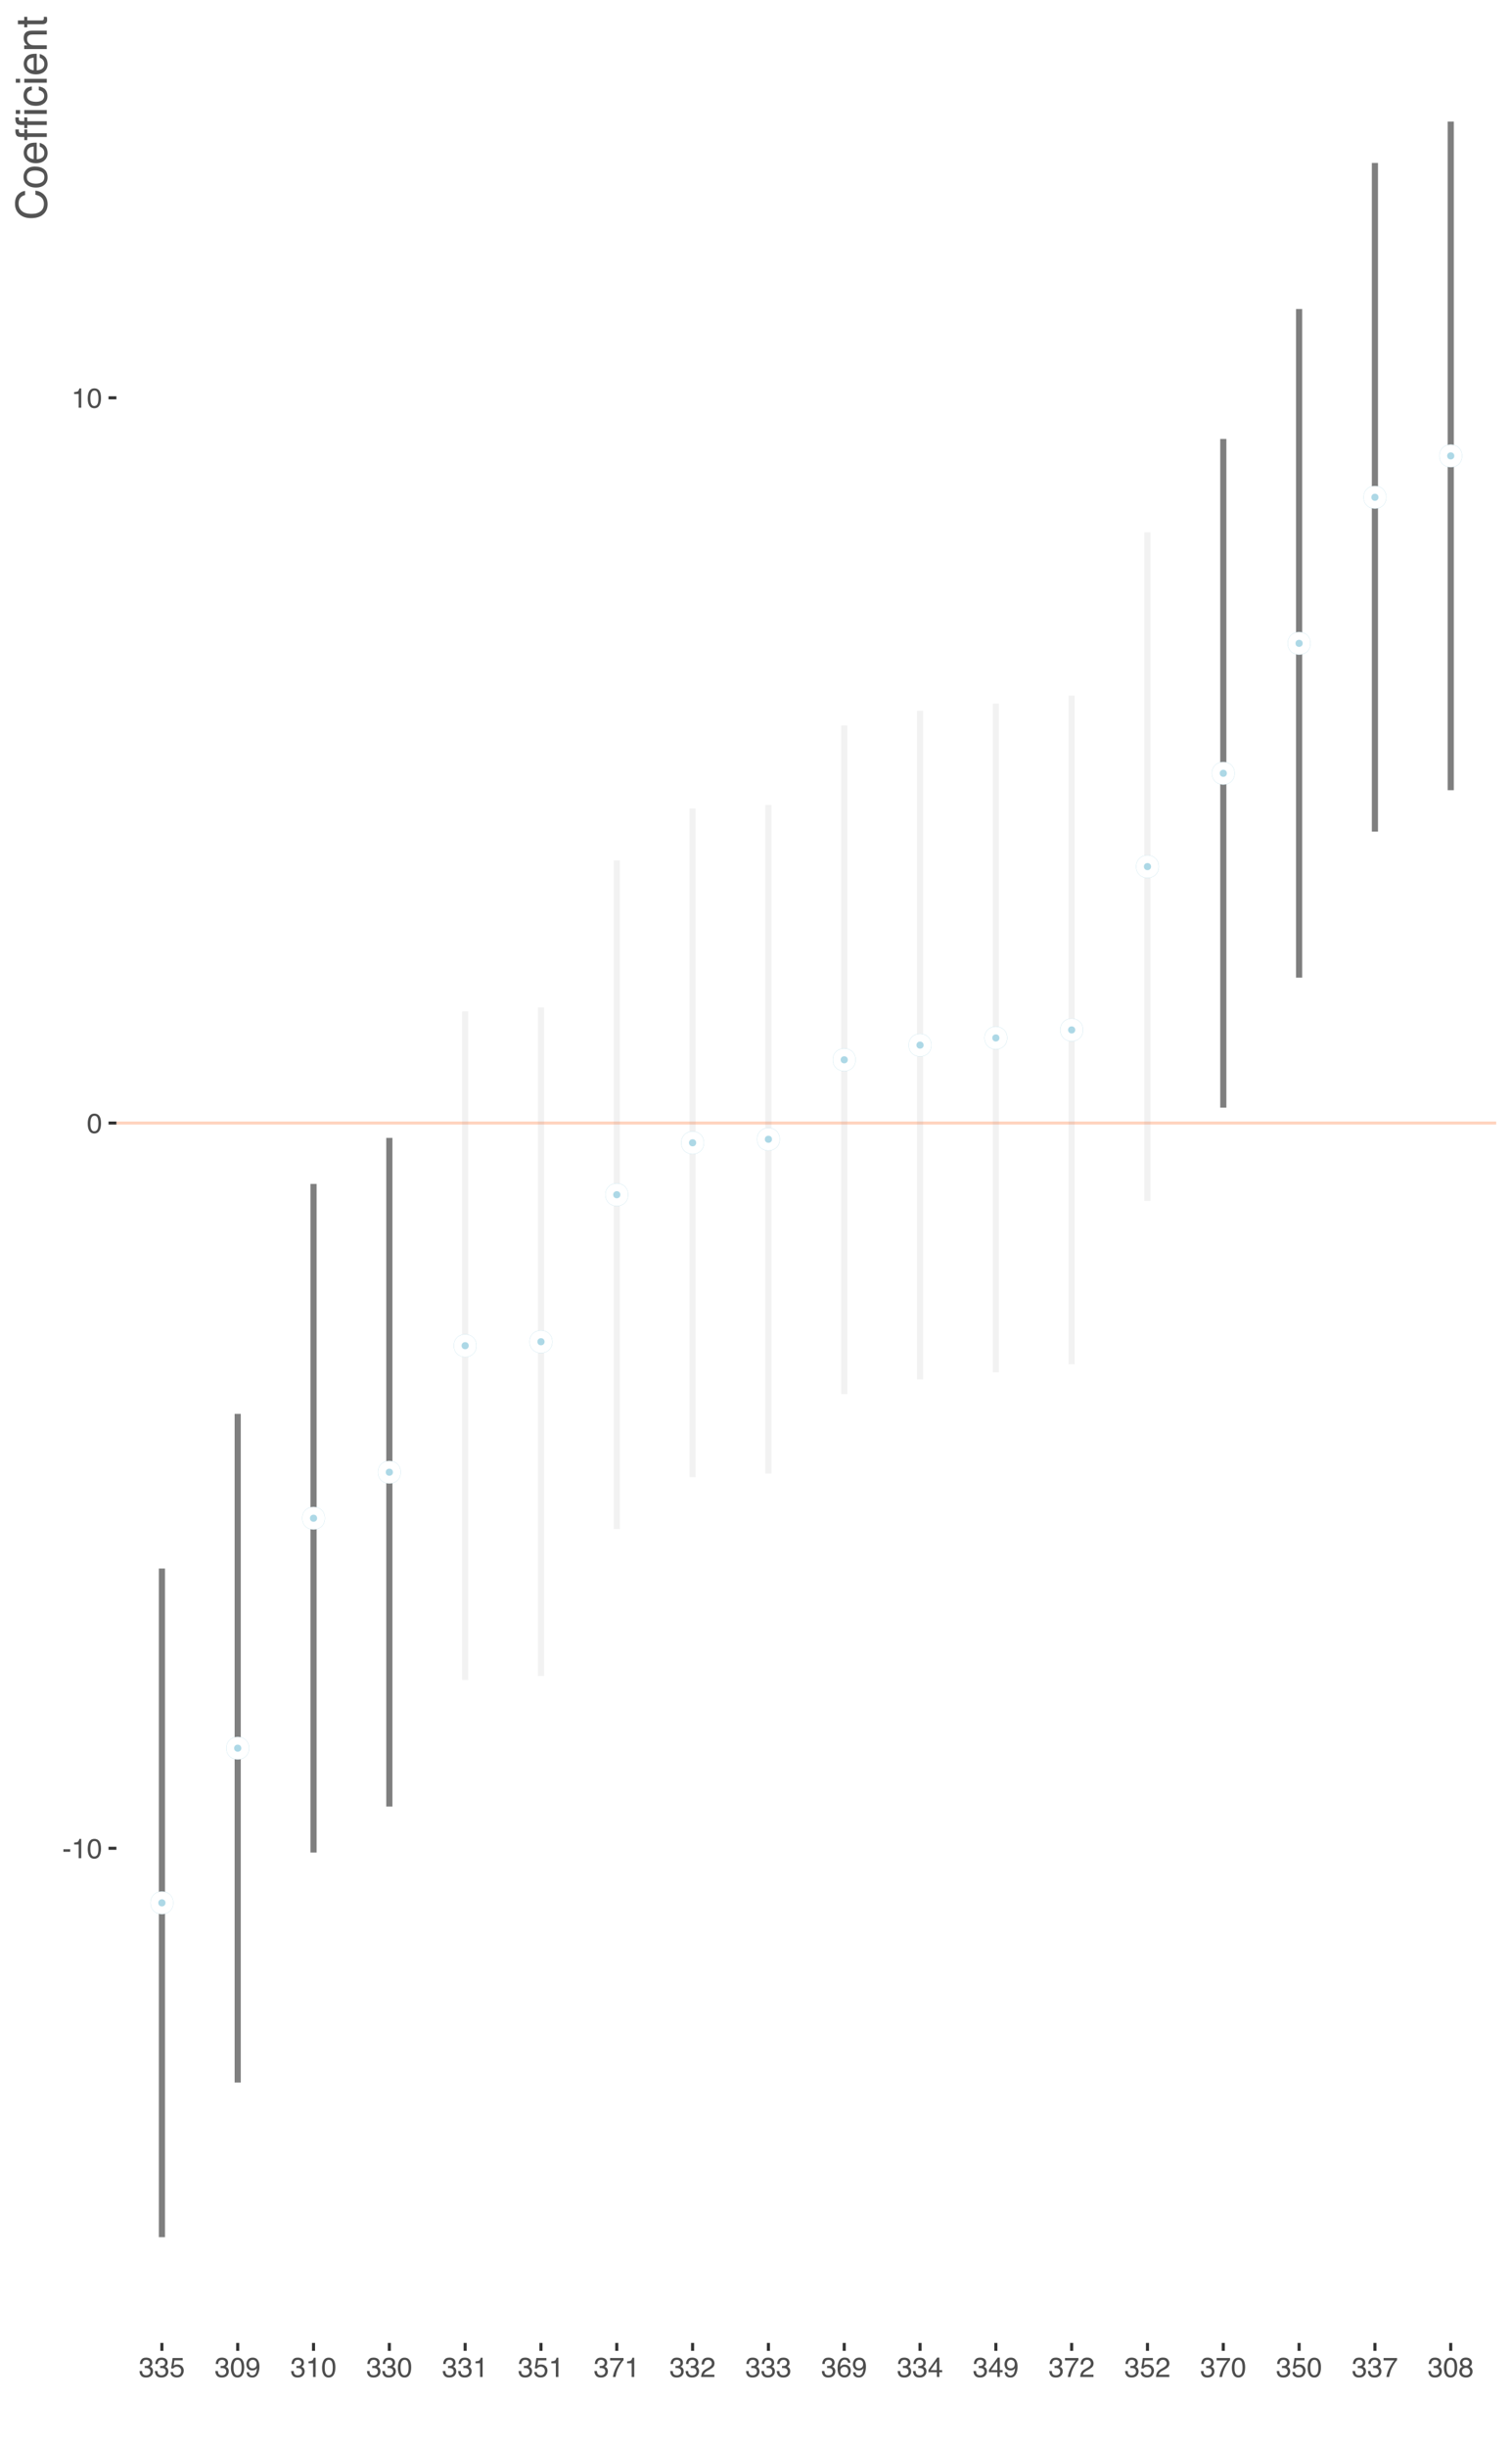 <?xml version="1.0" encoding="UTF-8"?>
<svg xmlns="http://www.w3.org/2000/svg" xmlns:xlink="http://www.w3.org/1999/xlink" width="525pt" height="849pt" viewBox="0 0 525 849" version="1.1">
<defs>
<g>
<symbol overflow="visible" id="glyph0-0">
<path style="stroke:none;" d="M 0.312 0 L 0.312 -6.875 L 5.766 -6.875 L 5.766 0 Z M 4.906 -0.859 L 4.906 -6.016 L 1.172 -6.016 L 1.172 -0.859 Z M 4.906 -0.859 "/>
</symbol>
<symbol overflow="visible" id="glyph0-1">
<path style="stroke:none;" d="M 0.391 -3.109 L 2.75 -3.109 L 2.75 -2.234 L 0.391 -2.234 Z M 0.391 -3.109 "/>
</symbol>
<symbol overflow="visible" id="glyph0-2">
<path style="stroke:none;" d="M 0.922 -4.75 L 0.922 -5.391 C 1.523 -5.453 1.945 -5.551 2.188 -5.688 C 2.426 -5.832 2.609 -6.164 2.734 -6.688 L 3.391 -6.688 L 3.391 0 L 2.5 0 L 2.5 -4.75 Z M 0.922 -4.75 "/>
</symbol>
<symbol overflow="visible" id="glyph0-3">
<path style="stroke:none;" d="M 2.594 -6.703 C 3.457 -6.703 4.086 -6.348 4.484 -5.641 C 4.773 -5.086 4.922 -4.328 4.922 -3.359 C 4.922 -2.453 4.785 -1.695 4.516 -1.094 C 4.129 -0.238 3.488 0.188 2.594 0.188 C 1.781 0.188 1.18 -0.16 0.797 -0.859 C 0.461 -1.453 0.297 -2.238 0.297 -3.219 C 0.297 -3.977 0.395 -4.633 0.594 -5.188 C 0.957 -6.195 1.625 -6.703 2.594 -6.703 Z M 2.578 -0.578 C 3.016 -0.578 3.363 -0.77 3.625 -1.156 C 3.883 -1.551 4.016 -2.273 4.016 -3.328 C 4.016 -4.086 3.922 -4.711 3.734 -5.203 C 3.547 -5.703 3.18 -5.953 2.641 -5.953 C 2.148 -5.953 1.789 -5.719 1.562 -5.25 C 1.332 -4.781 1.219 -4.094 1.219 -3.188 C 1.219 -2.5 1.289 -1.945 1.438 -1.531 C 1.656 -0.895 2.035 -0.578 2.578 -0.578 Z M 2.578 -0.578 "/>
</symbol>
<symbol overflow="visible" id="glyph0-4">
<path style="stroke:none;" d="M 2.484 0.188 C 1.691 0.188 1.117 -0.031 0.766 -0.469 C 0.41 -0.906 0.234 -1.438 0.234 -2.062 L 1.109 -2.062 C 1.148 -1.625 1.234 -1.305 1.359 -1.109 C 1.578 -0.754 1.969 -0.578 2.531 -0.578 C 2.977 -0.578 3.336 -0.695 3.609 -0.938 C 3.879 -1.176 4.016 -1.484 4.016 -1.859 C 4.016 -2.316 3.867 -2.641 3.578 -2.828 C 3.297 -3.016 2.906 -3.109 2.406 -3.109 C 2.352 -3.109 2.297 -3.102 2.234 -3.094 C 2.18 -3.094 2.125 -3.094 2.062 -3.094 L 2.062 -3.844 C 2.145 -3.832 2.219 -3.82 2.281 -3.812 C 2.344 -3.812 2.406 -3.812 2.469 -3.812 C 2.789 -3.812 3.051 -3.863 3.25 -3.969 C 3.602 -4.145 3.781 -4.457 3.781 -4.906 C 3.781 -5.238 3.66 -5.492 3.422 -5.672 C 3.191 -5.859 2.914 -5.953 2.594 -5.953 C 2.031 -5.953 1.645 -5.766 1.438 -5.391 C 1.312 -5.18 1.242 -4.883 1.234 -4.5 L 0.391 -4.5 C 0.391 -5 0.492 -5.426 0.703 -5.781 C 1.047 -6.406 1.648 -6.719 2.516 -6.719 C 3.191 -6.719 3.719 -6.562 4.094 -6.25 C 4.469 -5.945 4.656 -5.508 4.656 -4.938 C 4.656 -4.52 4.547 -4.188 4.328 -3.938 C 4.191 -3.781 4.016 -3.656 3.797 -3.562 C 4.148 -3.469 4.426 -3.281 4.625 -3 C 4.82 -2.719 4.922 -2.379 4.922 -1.984 C 4.922 -1.348 4.707 -0.828 4.281 -0.422 C 3.863 -0.016 3.266 0.188 2.484 0.188 Z M 2.484 0.188 "/>
</symbol>
<symbol overflow="visible" id="glyph0-5">
<path style="stroke:none;" d="M 1.188 -1.703 C 1.238 -1.223 1.461 -0.895 1.859 -0.719 C 2.055 -0.625 2.285 -0.578 2.547 -0.578 C 3.047 -0.578 3.414 -0.734 3.656 -1.047 C 3.895 -1.367 4.016 -1.723 4.016 -2.109 C 4.016 -2.578 3.867 -2.938 3.578 -3.188 C 3.297 -3.445 2.957 -3.578 2.562 -3.578 C 2.27 -3.578 2.02 -3.52 1.812 -3.406 C 1.602 -3.289 1.426 -3.133 1.281 -2.938 L 0.547 -2.984 L 1.062 -6.594 L 4.547 -6.594 L 4.547 -5.781 L 1.703 -5.781 L 1.406 -3.922 C 1.562 -4.035 1.711 -4.125 1.859 -4.188 C 2.109 -4.289 2.395 -4.344 2.719 -4.344 C 3.332 -4.344 3.852 -4.141 4.281 -3.734 C 4.707 -3.336 4.922 -2.836 4.922 -2.234 C 4.922 -1.598 4.723 -1.035 4.328 -0.547 C 3.941 -0.066 3.32 0.172 2.469 0.172 C 1.914 0.172 1.43 0.02 1.016 -0.281 C 0.598 -0.594 0.363 -1.066 0.312 -1.703 Z M 1.188 -1.703 "/>
</symbol>
<symbol overflow="visible" id="glyph0-6">
<path style="stroke:none;" d="M 1.281 -1.625 C 1.301 -1.156 1.477 -0.832 1.812 -0.656 C 1.988 -0.562 2.18 -0.516 2.391 -0.516 C 2.797 -0.516 3.141 -0.68 3.422 -1.016 C 3.703 -1.348 3.906 -2.031 4.031 -3.062 C 3.844 -2.77 3.609 -2.562 3.328 -2.438 C 3.055 -2.32 2.758 -2.266 2.438 -2.266 C 1.789 -2.266 1.281 -2.461 0.906 -2.859 C 0.531 -3.266 0.344 -3.785 0.344 -4.422 C 0.344 -5.023 0.523 -5.555 0.891 -6.016 C 1.266 -6.484 1.816 -6.719 2.547 -6.719 C 3.523 -6.719 4.195 -6.273 4.562 -5.391 C 4.77 -4.91 4.875 -4.305 4.875 -3.578 C 4.875 -2.754 4.75 -2.023 4.5 -1.391 C 4.094 -0.336 3.398 0.188 2.422 0.188 C 1.766 0.188 1.266 0.016 0.922 -0.328 C 0.586 -0.672 0.422 -1.102 0.422 -1.625 Z M 2.547 -3 C 2.879 -3 3.188 -3.109 3.469 -3.328 C 3.75 -3.547 3.891 -3.93 3.891 -4.484 C 3.891 -4.973 3.766 -5.336 3.516 -5.578 C 3.266 -5.828 2.945 -5.953 2.562 -5.953 C 2.145 -5.953 1.816 -5.812 1.578 -5.531 C 1.336 -5.258 1.219 -4.891 1.219 -4.422 C 1.219 -3.984 1.32 -3.633 1.531 -3.375 C 1.75 -3.125 2.086 -3 2.547 -3 Z M 2.547 -3 "/>
</symbol>
<symbol overflow="visible" id="glyph0-7">
<path style="stroke:none;" d="M 5.016 -6.594 L 5.016 -5.859 C 4.797 -5.648 4.508 -5.285 4.156 -4.766 C 3.801 -4.242 3.484 -3.688 3.203 -3.094 C 2.93 -2.508 2.727 -1.977 2.594 -1.5 C 2.5 -1.188 2.379 -0.688 2.234 0 L 1.312 0 C 1.52 -1.281 1.988 -2.555 2.719 -3.828 C 3.145 -4.566 3.594 -5.207 4.062 -5.75 L 0.344 -5.75 L 0.344 -6.594 Z M 5.016 -6.594 "/>
</symbol>
<symbol overflow="visible" id="glyph0-8">
<path style="stroke:none;" d="M 0.297 0 C 0.328 -0.57 0.445 -1.07 0.656 -1.5 C 0.863 -1.938 1.27 -2.328 1.875 -2.672 L 2.766 -3.188 C 3.172 -3.426 3.457 -3.629 3.625 -3.797 C 3.875 -4.055 4 -4.352 4 -4.688 C 4 -5.07 3.879 -5.379 3.641 -5.609 C 3.41 -5.836 3.102 -5.953 2.719 -5.953 C 2.133 -5.953 1.734 -5.734 1.516 -5.297 C 1.398 -5.066 1.336 -4.742 1.328 -4.328 L 0.469 -4.328 C 0.477 -4.91 0.582 -5.383 0.781 -5.75 C 1.145 -6.406 1.789 -6.734 2.719 -6.734 C 3.488 -6.734 4.051 -6.523 4.406 -6.109 C 4.758 -5.691 4.938 -5.227 4.938 -4.719 C 4.938 -4.188 4.75 -3.727 4.375 -3.344 C 4.156 -3.125 3.758 -2.852 3.188 -2.531 L 2.547 -2.188 C 2.242 -2.02 2.004 -1.859 1.828 -1.703 C 1.516 -1.43 1.316 -1.129 1.234 -0.797 L 4.906 -0.797 L 4.906 0 Z M 0.297 0 "/>
</symbol>
<symbol overflow="visible" id="glyph0-9">
<path style="stroke:none;" d="M 2.812 -6.734 C 3.562 -6.734 4.082 -6.535 4.375 -6.141 C 4.664 -5.754 4.812 -5.359 4.812 -4.953 L 3.984 -4.953 C 3.93 -5.211 3.852 -5.422 3.75 -5.578 C 3.539 -5.859 3.227 -6 2.812 -6 C 2.344 -6 1.969 -5.781 1.688 -5.344 C 1.414 -4.906 1.266 -4.281 1.234 -3.469 C 1.422 -3.75 1.664 -3.961 1.969 -4.109 C 2.227 -4.234 2.523 -4.297 2.859 -4.297 C 3.422 -4.297 3.91 -4.113 4.328 -3.75 C 4.742 -3.395 4.953 -2.863 4.953 -2.156 C 4.953 -1.539 4.754 -1 4.359 -0.531 C 3.961 -0.062 3.398 0.172 2.672 0.172 C 2.047 0.172 1.504 -0.062 1.047 -0.531 C 0.586 -1.008 0.359 -1.816 0.359 -2.953 C 0.359 -3.785 0.461 -4.488 0.672 -5.062 C 1.055 -6.176 1.77 -6.734 2.812 -6.734 Z M 2.75 -0.578 C 3.188 -0.578 3.516 -0.723 3.734 -1.016 C 3.961 -1.316 4.078 -1.672 4.078 -2.078 C 4.078 -2.422 3.977 -2.75 3.781 -3.062 C 3.582 -3.375 3.223 -3.531 2.703 -3.531 C 2.336 -3.531 2.02 -3.41 1.75 -3.172 C 1.477 -2.93 1.344 -2.566 1.344 -2.078 C 1.344 -1.648 1.461 -1.289 1.703 -1 C 1.953 -0.719 2.301 -0.578 2.75 -0.578 Z M 2.75 -0.578 "/>
</symbol>
<symbol overflow="visible" id="glyph0-10">
<path style="stroke:none;" d="M 3.172 -2.375 L 3.172 -5.422 L 1.016 -2.375 Z M 3.188 0 L 3.188 -1.641 L 0.25 -1.641 L 0.25 -2.469 L 3.312 -6.734 L 4.031 -6.734 L 4.031 -2.375 L 5.016 -2.375 L 5.016 -1.641 L 4.031 -1.641 L 4.031 0 Z M 3.188 0 "/>
</symbol>
<symbol overflow="visible" id="glyph0-11">
<path style="stroke:none;" d="M 2.609 -3.891 C 2.984 -3.891 3.273 -3.992 3.484 -4.203 C 3.691 -4.41 3.797 -4.66 3.797 -4.953 C 3.797 -5.203 3.691 -5.43 3.484 -5.641 C 3.285 -5.848 2.984 -5.953 2.578 -5.953 C 2.172 -5.953 1.875 -5.848 1.688 -5.641 C 1.508 -5.43 1.422 -5.188 1.422 -4.906 C 1.422 -4.594 1.535 -4.344 1.766 -4.156 C 2.004 -3.977 2.285 -3.891 2.609 -3.891 Z M 2.656 -0.578 C 3.051 -0.578 3.375 -0.68 3.625 -0.891 C 3.883 -1.098 4.016 -1.414 4.016 -1.844 C 4.016 -2.27 3.879 -2.594 3.609 -2.812 C 3.348 -3.039 3.008 -3.156 2.594 -3.156 C 2.195 -3.156 1.867 -3.039 1.609 -2.812 C 1.359 -2.582 1.234 -2.266 1.234 -1.859 C 1.234 -1.516 1.348 -1.211 1.578 -0.953 C 1.816 -0.703 2.176 -0.578 2.656 -0.578 Z M 1.469 -3.578 C 1.227 -3.672 1.039 -3.785 0.906 -3.922 C 0.664 -4.172 0.547 -4.5 0.547 -4.906 C 0.547 -5.406 0.723 -5.832 1.078 -6.188 C 1.441 -6.551 1.957 -6.734 2.625 -6.734 C 3.27 -6.734 3.773 -6.562 4.141 -6.219 C 4.504 -5.875 4.688 -5.477 4.688 -5.031 C 4.688 -4.613 4.582 -4.273 4.375 -4.016 C 4.25 -3.867 4.062 -3.723 3.812 -3.578 C 4.094 -3.453 4.312 -3.305 4.469 -3.141 C 4.77 -2.828 4.922 -2.422 4.922 -1.922 C 4.922 -1.336 4.723 -0.836 4.328 -0.422 C 3.93 -0.016 3.367 0.188 2.641 0.188 C 1.984 0.188 1.43 0.008 0.984 -0.344 C 0.535 -0.695 0.312 -1.211 0.312 -1.891 C 0.312 -2.285 0.406 -2.625 0.594 -2.906 C 0.789 -3.195 1.082 -3.422 1.469 -3.578 Z M 1.469 -3.578 "/>
</symbol>
<symbol overflow="visible" id="glyph1-0">
<path style="stroke:none;" d="M 0 -0.484 L -10.766 -0.484 L -10.766 -9.031 L 0 -9.031 Z M -1.344 -7.672 L -9.406 -7.672 L -9.406 -1.828 L -1.344 -1.828 Z M -1.344 -7.672 "/>
</symbol>
<symbol overflow="visible" id="glyph1-1">
<path style="stroke:none;" d="M -11.047 -5.672 C -11.047 -7.035 -10.688 -8.094 -9.969 -8.844 C -9.258 -9.594 -8.445 -10.008 -7.531 -10.094 L -7.531 -8.672 C -8.219 -8.516 -8.766 -8.195 -9.172 -7.719 C -9.578 -7.238 -9.781 -6.562 -9.781 -5.688 C -9.781 -4.633 -9.406 -3.781 -8.656 -3.125 C -7.914 -2.469 -6.781 -2.141 -5.25 -2.141 C -3.988 -2.141 -2.961 -2.43 -2.172 -3.016 C -1.391 -3.609 -1 -4.488 -1 -5.656 C -1 -6.727 -1.41 -7.547 -2.234 -8.109 C -2.672 -8.41 -3.242 -8.633 -3.953 -8.781 L -3.953 -10.203 C -2.816 -10.078 -1.867 -9.656 -1.109 -8.938 C -0.18 -8.082 0.281 -6.93 0.281 -5.484 C 0.281 -4.234 -0.098 -3.188 -0.859 -2.344 C -1.859 -1.219 -3.406 -0.656 -5.5 -0.656 C -7.082 -0.656 -8.379 -1.078 -9.391 -1.922 C -10.492 -2.828 -11.047 -4.078 -11.047 -5.672 Z M -11.047 -5.391 Z M -11.047 -5.391 "/>
</symbol>
<symbol overflow="visible" id="glyph1-2">
<path style="stroke:none;" d="M -0.844 -4.078 C -0.844 -4.953 -1.172 -5.551 -1.828 -5.875 C -2.492 -6.195 -3.234 -6.359 -4.047 -6.359 C -4.785 -6.359 -5.383 -6.242 -5.844 -6.016 C -6.562 -5.641 -6.922 -5 -6.922 -4.094 C -6.922 -3.289 -6.613 -2.703 -6 -2.328 C -5.383 -1.961 -4.641 -1.781 -3.766 -1.781 C -2.93 -1.781 -2.234 -1.961 -1.672 -2.328 C -1.117 -2.703 -0.844 -3.285 -0.844 -4.078 Z M -8.078 -4.125 C -8.078 -5.133 -7.738 -5.988 -7.062 -6.688 C -6.383 -7.383 -5.395 -7.734 -4.094 -7.734 C -2.82 -7.734 -1.773 -7.426 -0.953 -6.812 C -0.129 -6.195 0.281 -5.242 0.281 -3.953 C 0.281 -2.879 -0.082 -2.023 -0.812 -1.391 C -1.539 -0.754 -2.52 -0.438 -3.75 -0.438 C -5.07 -0.438 -6.125 -0.77 -6.906 -1.438 C -7.688 -2.102 -8.078 -3 -8.078 -4.125 Z M -8.031 -4.094 Z M -8.031 -4.094 "/>
</symbol>
<symbol overflow="visible" id="glyph1-3">
<path style="stroke:none;" d="M -8.016 -4.234 C -8.016 -4.785 -7.883 -5.32 -7.625 -5.844 C -7.363 -6.375 -7.023 -6.773 -6.609 -7.047 C -6.211 -7.305 -5.754 -7.484 -5.234 -7.578 C -4.867 -7.648 -4.289 -7.688 -3.5 -7.688 L -3.5 -1.938 C -2.707 -1.969 -2.066 -2.156 -1.578 -2.5 C -1.098 -2.852 -0.859 -3.398 -0.859 -4.141 C -0.859 -4.828 -1.086 -5.375 -1.547 -5.781 C -1.805 -6.02 -2.113 -6.188 -2.469 -6.281 L -2.469 -7.578 C -2.176 -7.547 -1.852 -7.43 -1.5 -7.234 C -1.145 -7.047 -0.852 -6.832 -0.625 -6.594 C -0.238 -6.188 0.02 -5.691 0.156 -5.109 C 0.238 -4.785 0.281 -4.426 0.281 -4.031 C 0.281 -3.051 -0.07 -2.223 -0.781 -1.547 C -1.5 -0.867 -2.492 -0.531 -3.766 -0.531 C -5.023 -0.531 -6.047 -0.867 -6.828 -1.547 C -7.617 -2.234 -8.016 -3.129 -8.016 -4.234 Z M -4.547 -6.328 C -5.117 -6.273 -5.578 -6.156 -5.922 -5.969 C -6.555 -5.602 -6.875 -5 -6.875 -4.156 C -6.875 -3.551 -6.656 -3.039 -6.219 -2.625 C -5.781 -2.219 -5.223 -2.004 -4.547 -1.984 Z M -8.031 -4.109 Z M -8.031 -4.109 "/>
</symbol>
<symbol overflow="visible" id="glyph1-4">
<path style="stroke:none;" d="M -9.031 -1.297 C -9.582 -1.316 -9.984 -1.41 -10.234 -1.578 C -10.68 -1.891 -10.906 -2.484 -10.906 -3.359 C -10.906 -3.441 -10.906 -3.523 -10.906 -3.609 C -10.906 -3.703 -10.898 -3.805 -10.891 -3.922 L -9.688 -3.922 C -9.695 -3.785 -9.703 -3.688 -9.703 -3.625 C -9.703 -3.562 -9.703 -3.504 -9.703 -3.453 C -9.703 -3.047 -9.598 -2.801 -9.391 -2.719 C -9.18 -2.645 -8.656 -2.609 -7.812 -2.609 L -7.812 -3.922 L -6.766 -3.922 L -6.766 -2.594 L 0 -2.594 L 0 -1.297 L -6.766 -1.297 L -6.766 -0.203 L -7.812 -0.203 L -7.812 -1.297 Z M -9.031 -1.297 "/>
</symbol>
<symbol overflow="visible" id="glyph1-5">
<path style="stroke:none;" d="M -7.812 -0.969 L -7.812 -2.312 L 0 -2.312 L 0 -0.969 Z M -10.766 -0.969 L -10.766 -2.312 L -9.266 -2.312 L -9.266 -0.969 Z M -10.766 -0.969 "/>
</symbol>
<symbol overflow="visible" id="glyph1-6">
<path style="stroke:none;" d="M -8.078 -3.984 C -8.078 -4.867 -7.859 -5.586 -7.422 -6.141 C -6.992 -6.703 -6.254 -7.039 -5.203 -7.156 L -5.203 -5.859 C -5.691 -5.785 -6.094 -5.609 -6.406 -5.328 C -6.727 -5.055 -6.891 -4.609 -6.891 -3.984 C -6.891 -3.148 -6.477 -2.551 -5.656 -2.188 C -5.125 -1.957 -4.469 -1.844 -3.688 -1.844 C -2.906 -1.844 -2.242 -2.004 -1.703 -2.328 C -1.172 -2.66 -0.906 -3.188 -0.906 -3.906 C -0.906 -4.445 -1.07 -4.879 -1.406 -5.203 C -1.738 -5.523 -2.195 -5.742 -2.781 -5.859 L -2.781 -7.156 C -1.738 -7 -0.973 -6.629 -0.484 -6.047 C -0.004 -5.461 0.234 -4.711 0.234 -3.797 C 0.234 -2.773 -0.141 -1.957 -0.891 -1.344 C -1.641 -0.738 -2.578 -0.438 -3.703 -0.438 C -5.078 -0.438 -6.148 -0.77 -6.922 -1.438 C -7.691 -2.102 -8.078 -2.953 -8.078 -3.984 Z M -8.031 -3.781 Z M -8.031 -3.781 "/>
</symbol>
<symbol overflow="visible" id="glyph1-7">
<path style="stroke:none;" d="M -7.844 -0.969 L -7.844 -2.219 L -6.734 -2.219 C -7.191 -2.594 -7.52 -2.984 -7.719 -3.391 C -7.914 -3.805 -8.016 -4.27 -8.016 -4.781 C -8.016 -5.895 -7.629 -6.645 -6.859 -7.031 C -6.43 -7.25 -5.82 -7.359 -5.031 -7.359 L 0 -7.359 L 0 -6.016 L -4.938 -6.016 C -5.414 -6.016 -5.801 -5.945 -6.094 -5.812 C -6.582 -5.57 -6.828 -5.145 -6.828 -4.531 C -6.828 -4.219 -6.797 -3.961 -6.734 -3.766 C -6.629 -3.398 -6.414 -3.082 -6.094 -2.812 C -5.832 -2.594 -5.562 -2.445 -5.281 -2.375 C -5.008 -2.312 -4.617 -2.281 -4.109 -2.281 L 0 -2.281 L 0 -0.969 Z M -8.031 -4.062 Z M -8.031 -4.062 "/>
</symbol>
<symbol overflow="visible" id="glyph1-8">
<path style="stroke:none;" d="M -10.031 -1.234 L -10.031 -2.562 L -7.844 -2.562 L -7.844 -3.812 L -6.766 -3.812 L -6.766 -2.562 L -1.641 -2.562 C -1.367 -2.562 -1.188 -2.656 -1.094 -2.844 C -1.039 -2.945 -1.016 -3.117 -1.016 -3.359 C -1.016 -3.422 -1.016 -3.488 -1.016 -3.562 C -1.023 -3.633 -1.035 -3.719 -1.047 -3.812 L 0 -3.812 C 0.039 -3.664 0.07 -3.508 0.094 -3.344 C 0.113 -3.176 0.125 -3 0.125 -2.812 C 0.125 -2.195 -0.031 -1.781 -0.344 -1.562 C -0.664 -1.344 -1.078 -1.234 -1.578 -1.234 L -6.766 -1.234 L -6.766 -0.172 L -7.844 -0.172 L -7.844 -1.234 Z M -10.031 -1.234 "/>
</symbol>
</g>
<clipPath id="clip1">
  <path d="M 40.422 389 L 520.52 389 L 520.52 391 L 40.422 391 Z M 40.422 389 "/>
</clipPath>
</defs>
<g id="surface16">
<rect x="0" y="0" width="525" height="849" style="fill:rgb(100%,100%,100%);fill-opacity:1;stroke:none;"/>
<g clip-path="url(#clip1)" clip-rule="nonzero">
<path style="fill:none;stroke-width:1.067;stroke-linecap:butt;stroke-linejoin:round;stroke:rgb(100%,33.333%,0%);stroke-opacity:0.251;stroke-miterlimit:10;" d="M 40.422 389.66 L 519.52 389.66 "/>
</g>
<path style="fill:none;stroke-width:2.134;stroke-linecap:butt;stroke-linejoin:round;stroke:rgb(49.804%,49.804%,49.804%);stroke-opacity:1;stroke-miterlimit:10;" d="M 56.215 776.227 L 56.215 544.23 "/>
<path style="fill:none;stroke-width:2.134;stroke-linecap:butt;stroke-linejoin:round;stroke:rgb(49.804%,49.804%,49.804%);stroke-opacity:1;stroke-miterlimit:10;" d="M 82.539 722.566 L 82.539 490.57 "/>
<path style="fill:none;stroke-width:2.134;stroke-linecap:butt;stroke-linejoin:round;stroke:rgb(49.804%,49.804%,49.804%);stroke-opacity:1;stroke-miterlimit:10;" d="M 108.863 642.773 L 108.863 410.781 "/>
<path style="fill:none;stroke-width:2.134;stroke-linecap:butt;stroke-linejoin:round;stroke:rgb(49.804%,49.804%,49.804%);stroke-opacity:1;stroke-miterlimit:10;" d="M 135.188 626.809 L 135.188 394.812 "/>
<path style="fill:none;stroke-width:2.134;stroke-linecap:butt;stroke-linejoin:round;stroke:rgb(49.804%,49.804%,49.804%);stroke-opacity:0.102;stroke-miterlimit:10;" d="M 161.512 582.91 L 161.512 350.914 "/>
<path style="fill:none;stroke-width:2.134;stroke-linecap:butt;stroke-linejoin:round;stroke:rgb(49.804%,49.804%,49.804%);stroke-opacity:0.102;stroke-miterlimit:10;" d="M 187.836 581.535 L 187.836 349.539 "/>
<path style="fill:none;stroke-width:2.134;stroke-linecap:butt;stroke-linejoin:round;stroke:rgb(49.804%,49.804%,49.804%);stroke-opacity:0.102;stroke-miterlimit:10;" d="M 214.16 530.527 L 214.16 298.531 "/>
<path style="fill:none;stroke-width:2.134;stroke-linecap:butt;stroke-linejoin:round;stroke:rgb(49.804%,49.804%,49.804%);stroke-opacity:0.102;stroke-miterlimit:10;" d="M 240.484 512.508 L 240.484 280.512 "/>
<path style="fill:none;stroke-width:2.134;stroke-linecap:butt;stroke-linejoin:round;stroke:rgb(49.804%,49.804%,49.804%);stroke-opacity:0.102;stroke-miterlimit:10;" d="M 266.809 511.285 L 266.809 279.293 "/>
<path style="fill:none;stroke-width:2.134;stroke-linecap:butt;stroke-linejoin:round;stroke:rgb(49.804%,49.804%,49.804%);stroke-opacity:0.102;stroke-miterlimit:10;" d="M 293.133 483.711 L 293.133 251.715 "/>
<path style="fill:none;stroke-width:2.134;stroke-linecap:butt;stroke-linejoin:round;stroke:rgb(49.804%,49.804%,49.804%);stroke-opacity:0.102;stroke-miterlimit:10;" d="M 319.457 478.617 L 319.457 246.625 "/>
<path style="fill:none;stroke-width:2.134;stroke-linecap:butt;stroke-linejoin:round;stroke:rgb(49.804%,49.804%,49.804%);stroke-opacity:0.102;stroke-miterlimit:10;" d="M 345.781 476.133 L 345.781 244.137 "/>
<path style="fill:none;stroke-width:2.134;stroke-linecap:butt;stroke-linejoin:round;stroke:rgb(49.804%,49.804%,49.804%);stroke-opacity:0.102;stroke-miterlimit:10;" d="M 372.105 473.348 L 372.105 241.352 "/>
<path style="fill:none;stroke-width:2.134;stroke-linecap:butt;stroke-linejoin:round;stroke:rgb(49.804%,49.804%,49.804%);stroke-opacity:0.102;stroke-miterlimit:10;" d="M 398.43 416.68 L 398.43 184.684 "/>
<path style="fill:none;stroke-width:2.134;stroke-linecap:butt;stroke-linejoin:round;stroke:rgb(49.804%,49.804%,49.804%);stroke-opacity:1;stroke-miterlimit:10;" d="M 424.754 384.309 L 424.754 152.312 "/>
<path style="fill:none;stroke-width:2.134;stroke-linecap:butt;stroke-linejoin:round;stroke:rgb(49.804%,49.804%,49.804%);stroke-opacity:1;stroke-miterlimit:10;" d="M 451.078 339.219 L 451.078 107.227 "/>
<path style="fill:none;stroke-width:2.134;stroke-linecap:butt;stroke-linejoin:round;stroke:rgb(49.804%,49.804%,49.804%);stroke-opacity:1;stroke-miterlimit:10;" d="M 477.402 288.539 L 477.402 56.543 "/>
<path style="fill:none;stroke-width:2.134;stroke-linecap:butt;stroke-linejoin:round;stroke:rgb(49.804%,49.804%,49.804%);stroke-opacity:1;stroke-miterlimit:10;" d="M 503.727 274.176 L 503.727 42.184 "/>
<path style="fill-rule:nonzero;fill:rgb(67.843%,84.706%,90.196%);fill-opacity:1;stroke-width:0.709;stroke-linecap:round;stroke-linejoin:round;stroke:rgb(67.843%,84.706%,90.196%);stroke-opacity:1;stroke-miterlimit:10;" d="M 59.824 660.23 C 59.824 665.039 52.609 665.039 52.609 660.23 C 52.609 655.418 59.824 655.418 59.824 660.23 "/>
<path style="fill-rule:nonzero;fill:rgb(67.843%,84.706%,90.196%);fill-opacity:1;stroke-width:0.709;stroke-linecap:round;stroke-linejoin:round;stroke:rgb(67.843%,84.706%,90.196%);stroke-opacity:1;stroke-miterlimit:10;" d="M 86.148 606.566 C 86.148 611.379 78.934 611.379 78.934 606.566 C 78.934 601.758 86.148 601.758 86.148 606.566 "/>
<path style="fill-rule:nonzero;fill:rgb(67.843%,84.706%,90.196%);fill-opacity:1;stroke-width:0.709;stroke-linecap:round;stroke-linejoin:round;stroke:rgb(67.843%,84.706%,90.196%);stroke-opacity:1;stroke-miterlimit:10;" d="M 112.473 526.777 C 112.473 531.59 105.258 531.59 105.258 526.777 C 105.258 521.965 112.473 521.965 112.473 526.777 "/>
<path style="fill-rule:nonzero;fill:rgb(67.843%,84.706%,90.196%);fill-opacity:1;stroke-width:0.709;stroke-linecap:round;stroke-linejoin:round;stroke:rgb(67.843%,84.706%,90.196%);stroke-opacity:1;stroke-miterlimit:10;" d="M 138.797 510.809 C 138.797 515.621 131.582 515.621 131.582 510.809 C 131.582 506 138.797 506 138.797 510.809 "/>
<path style="fill-rule:nonzero;fill:rgb(67.843%,84.706%,90.196%);fill-opacity:1;stroke-width:0.709;stroke-linecap:round;stroke-linejoin:round;stroke:rgb(67.843%,84.706%,90.196%);stroke-opacity:1;stroke-miterlimit:10;" d="M 165.121 466.914 C 165.121 471.723 157.906 471.723 157.906 466.914 C 157.906 462.102 165.121 462.102 165.121 466.914 "/>
<path style="fill-rule:nonzero;fill:rgb(67.843%,84.706%,90.196%);fill-opacity:1;stroke-width:0.709;stroke-linecap:round;stroke-linejoin:round;stroke:rgb(67.843%,84.706%,90.196%);stroke-opacity:1;stroke-miterlimit:10;" d="M 191.445 465.539 C 191.445 470.348 184.227 470.348 184.227 465.539 C 184.227 460.727 191.445 460.727 191.445 465.539 "/>
<path style="fill-rule:nonzero;fill:rgb(67.843%,84.706%,90.196%);fill-opacity:1;stroke-width:0.709;stroke-linecap:round;stroke-linejoin:round;stroke:rgb(67.843%,84.706%,90.196%);stroke-opacity:1;stroke-miterlimit:10;" d="M 217.77 414.527 C 217.77 419.34 210.551 419.34 210.551 414.527 C 210.551 409.715 217.77 409.715 217.77 414.527 "/>
<path style="fill-rule:nonzero;fill:rgb(67.843%,84.706%,90.196%);fill-opacity:1;stroke-width:0.709;stroke-linecap:round;stroke-linejoin:round;stroke:rgb(67.843%,84.706%,90.196%);stroke-opacity:1;stroke-miterlimit:10;" d="M 244.094 396.512 C 244.094 401.324 236.875 401.324 236.875 396.512 C 236.875 391.699 244.094 391.699 244.094 396.512 "/>
<path style="fill-rule:nonzero;fill:rgb(67.843%,84.706%,90.196%);fill-opacity:1;stroke-width:0.709;stroke-linecap:round;stroke-linejoin:round;stroke:rgb(67.843%,84.706%,90.196%);stroke-opacity:1;stroke-miterlimit:10;" d="M 270.418 395.289 C 270.418 400.102 263.199 400.102 263.199 395.289 C 263.199 390.477 270.418 390.477 270.418 395.289 "/>
<path style="fill-rule:nonzero;fill:rgb(67.843%,84.706%,90.196%);fill-opacity:1;stroke-width:0.709;stroke-linecap:round;stroke-linejoin:round;stroke:rgb(67.843%,84.706%,90.196%);stroke-opacity:1;stroke-miterlimit:10;" d="M 296.742 367.715 C 296.742 372.523 289.523 372.523 289.523 367.715 C 289.523 362.902 296.742 362.902 296.742 367.715 "/>
<path style="fill-rule:nonzero;fill:rgb(67.843%,84.706%,90.196%);fill-opacity:1;stroke-width:0.709;stroke-linecap:round;stroke-linejoin:round;stroke:rgb(67.843%,84.706%,90.196%);stroke-opacity:1;stroke-miterlimit:10;" d="M 323.066 362.621 C 323.066 367.434 315.848 367.434 315.848 362.621 C 315.848 357.809 323.066 357.809 323.066 362.621 "/>
<path style="fill-rule:nonzero;fill:rgb(67.843%,84.706%,90.196%);fill-opacity:1;stroke-width:0.709;stroke-linecap:round;stroke-linejoin:round;stroke:rgb(67.843%,84.706%,90.196%);stroke-opacity:1;stroke-miterlimit:10;" d="M 349.391 360.133 C 349.391 364.945 342.172 364.945 342.172 360.133 C 342.172 355.324 349.391 355.324 349.391 360.133 "/>
<path style="fill-rule:nonzero;fill:rgb(67.843%,84.706%,90.196%);fill-opacity:1;stroke-width:0.709;stroke-linecap:round;stroke-linejoin:round;stroke:rgb(67.843%,84.706%,90.196%);stroke-opacity:1;stroke-miterlimit:10;" d="M 375.715 357.352 C 375.715 362.164 368.496 362.164 368.496 357.352 C 368.496 352.539 375.715 352.539 375.715 357.352 "/>
<path style="fill-rule:nonzero;fill:rgb(67.843%,84.706%,90.196%);fill-opacity:1;stroke-width:0.709;stroke-linecap:round;stroke-linejoin:round;stroke:rgb(67.843%,84.706%,90.196%);stroke-opacity:1;stroke-miterlimit:10;" d="M 402.039 300.684 C 402.039 305.492 394.82 305.492 394.82 300.684 C 394.82 295.871 402.039 295.871 402.039 300.684 "/>
<path style="fill-rule:nonzero;fill:rgb(67.843%,84.706%,90.196%);fill-opacity:1;stroke-width:0.709;stroke-linecap:round;stroke-linejoin:round;stroke:rgb(67.843%,84.706%,90.196%);stroke-opacity:1;stroke-miterlimit:10;" d="M 428.363 268.309 C 428.363 273.121 421.145 273.121 421.145 268.309 C 421.145 263.5 428.363 263.5 428.363 268.309 "/>
<path style="fill-rule:nonzero;fill:rgb(67.843%,84.706%,90.196%);fill-opacity:1;stroke-width:0.709;stroke-linecap:round;stroke-linejoin:round;stroke:rgb(67.843%,84.706%,90.196%);stroke-opacity:1;stroke-miterlimit:10;" d="M 454.688 223.223 C 454.688 228.035 447.469 228.035 447.469 223.223 C 447.469 218.41 454.688 218.41 454.688 223.223 "/>
<path style="fill-rule:nonzero;fill:rgb(67.843%,84.706%,90.196%);fill-opacity:1;stroke-width:0.709;stroke-linecap:round;stroke-linejoin:round;stroke:rgb(67.843%,84.706%,90.196%);stroke-opacity:1;stroke-miterlimit:10;" d="M 481.012 172.539 C 481.012 177.352 473.793 177.352 473.793 172.539 C 473.793 167.73 481.012 167.73 481.012 172.539 "/>
<path style="fill-rule:nonzero;fill:rgb(67.843%,84.706%,90.196%);fill-opacity:1;stroke-width:0.709;stroke-linecap:round;stroke-linejoin:round;stroke:rgb(67.843%,84.706%,90.196%);stroke-opacity:1;stroke-miterlimit:10;" d="M 507.336 158.18 C 507.336 162.992 500.117 162.992 500.117 158.18 C 500.117 153.367 507.336 153.367 507.336 158.18 "/>
<path style="fill-rule:nonzero;fill:rgb(100%,100%,100%);fill-opacity:1;stroke-width:0.709;stroke-linecap:round;stroke-linejoin:round;stroke:rgb(100%,100%,100%);stroke-opacity:1;stroke-miterlimit:10;" d="M 59.773 660.23 C 59.773 664.969 52.66 664.969 52.66 660.23 C 52.66 655.488 59.773 655.488 59.773 660.23 "/>
<path style="fill-rule:nonzero;fill:rgb(100%,100%,100%);fill-opacity:1;stroke-width:0.709;stroke-linecap:round;stroke-linejoin:round;stroke:rgb(100%,100%,100%);stroke-opacity:1;stroke-miterlimit:10;" d="M 86.098 606.566 C 86.098 611.309 78.984 611.309 78.984 606.566 C 78.984 601.828 86.098 601.828 86.098 606.566 "/>
<path style="fill-rule:nonzero;fill:rgb(100%,100%,100%);fill-opacity:1;stroke-width:0.709;stroke-linecap:round;stroke-linejoin:round;stroke:rgb(100%,100%,100%);stroke-opacity:1;stroke-miterlimit:10;" d="M 112.422 526.777 C 112.422 531.52 105.309 531.52 105.309 526.777 C 105.309 522.035 112.422 522.035 112.422 526.777 "/>
<path style="fill-rule:nonzero;fill:rgb(100%,100%,100%);fill-opacity:1;stroke-width:0.709;stroke-linecap:round;stroke-linejoin:round;stroke:rgb(100%,100%,100%);stroke-opacity:1;stroke-miterlimit:10;" d="M 138.746 510.809 C 138.746 515.551 131.633 515.551 131.633 510.809 C 131.633 506.07 138.746 506.07 138.746 510.809 "/>
<path style="fill-rule:nonzero;fill:rgb(100%,100%,100%);fill-opacity:1;stroke-width:0.709;stroke-linecap:round;stroke-linejoin:round;stroke:rgb(100%,100%,100%);stroke-opacity:1;stroke-miterlimit:10;" d="M 165.066 466.914 C 165.066 471.652 157.957 471.652 157.957 466.914 C 157.957 462.172 165.066 462.172 165.066 466.914 "/>
<path style="fill-rule:nonzero;fill:rgb(100%,100%,100%);fill-opacity:1;stroke-width:0.709;stroke-linecap:round;stroke-linejoin:round;stroke:rgb(100%,100%,100%);stroke-opacity:1;stroke-miterlimit:10;" d="M 191.391 465.539 C 191.391 470.277 184.281 470.277 184.281 465.539 C 184.281 460.797 191.391 460.797 191.391 465.539 "/>
<path style="fill-rule:nonzero;fill:rgb(100%,100%,100%);fill-opacity:1;stroke-width:0.709;stroke-linecap:round;stroke-linejoin:round;stroke:rgb(100%,100%,100%);stroke-opacity:1;stroke-miterlimit:10;" d="M 217.715 414.527 C 217.715 419.27 210.605 419.27 210.605 414.527 C 210.605 409.789 217.715 409.789 217.715 414.527 "/>
<path style="fill-rule:nonzero;fill:rgb(100%,100%,100%);fill-opacity:1;stroke-width:0.709;stroke-linecap:round;stroke-linejoin:round;stroke:rgb(100%,100%,100%);stroke-opacity:1;stroke-miterlimit:10;" d="M 244.039 396.512 C 244.039 401.25 236.93 401.25 236.93 396.512 C 236.93 391.77 244.039 391.77 244.039 396.512 "/>
<path style="fill-rule:nonzero;fill:rgb(100%,100%,100%);fill-opacity:1;stroke-width:0.709;stroke-linecap:round;stroke-linejoin:round;stroke:rgb(100%,100%,100%);stroke-opacity:1;stroke-miterlimit:10;" d="M 270.363 395.289 C 270.363 400.031 263.254 400.031 263.254 395.289 C 263.254 390.547 270.363 390.547 270.363 395.289 "/>
<path style="fill-rule:nonzero;fill:rgb(100%,100%,100%);fill-opacity:1;stroke-width:0.709;stroke-linecap:round;stroke-linejoin:round;stroke:rgb(100%,100%,100%);stroke-opacity:1;stroke-miterlimit:10;" d="M 296.688 367.715 C 296.688 372.453 289.578 372.453 289.578 367.715 C 289.578 362.973 296.688 362.973 296.688 367.715 "/>
<path style="fill-rule:nonzero;fill:rgb(100%,100%,100%);fill-opacity:1;stroke-width:0.709;stroke-linecap:round;stroke-linejoin:round;stroke:rgb(100%,100%,100%);stroke-opacity:1;stroke-miterlimit:10;" d="M 323.012 362.621 C 323.012 367.363 315.902 367.363 315.902 362.621 C 315.902 357.883 323.012 357.883 323.012 362.621 "/>
<path style="fill-rule:nonzero;fill:rgb(100%,100%,100%);fill-opacity:1;stroke-width:0.709;stroke-linecap:round;stroke-linejoin:round;stroke:rgb(100%,100%,100%);stroke-opacity:1;stroke-miterlimit:10;" d="M 349.336 360.133 C 349.336 364.875 342.227 364.875 342.227 360.133 C 342.227 355.395 349.336 355.395 349.336 360.133 "/>
<path style="fill-rule:nonzero;fill:rgb(100%,100%,100%);fill-opacity:1;stroke-width:0.709;stroke-linecap:round;stroke-linejoin:round;stroke:rgb(100%,100%,100%);stroke-opacity:1;stroke-miterlimit:10;" d="M 375.66 357.352 C 375.66 362.09 368.551 362.09 368.551 357.352 C 368.551 352.609 375.66 352.609 375.66 357.352 "/>
<path style="fill-rule:nonzero;fill:rgb(100%,100%,100%);fill-opacity:1;stroke-width:0.709;stroke-linecap:round;stroke-linejoin:round;stroke:rgb(100%,100%,100%);stroke-opacity:1;stroke-miterlimit:10;" d="M 401.984 300.684 C 401.984 305.422 394.875 305.422 394.875 300.684 C 394.875 295.941 401.984 295.941 401.984 300.684 "/>
<path style="fill-rule:nonzero;fill:rgb(100%,100%,100%);fill-opacity:1;stroke-width:0.709;stroke-linecap:round;stroke-linejoin:round;stroke:rgb(100%,100%,100%);stroke-opacity:1;stroke-miterlimit:10;" d="M 428.309 268.309 C 428.309 273.051 421.199 273.051 421.199 268.309 C 421.199 263.57 428.309 263.57 428.309 268.309 "/>
<path style="fill-rule:nonzero;fill:rgb(100%,100%,100%);fill-opacity:1;stroke-width:0.709;stroke-linecap:round;stroke-linejoin:round;stroke:rgb(100%,100%,100%);stroke-opacity:1;stroke-miterlimit:10;" d="M 454.633 223.223 C 454.633 227.961 447.523 227.961 447.523 223.223 C 447.523 218.48 454.633 218.48 454.633 223.223 "/>
<path style="fill-rule:nonzero;fill:rgb(100%,100%,100%);fill-opacity:1;stroke-width:0.709;stroke-linecap:round;stroke-linejoin:round;stroke:rgb(100%,100%,100%);stroke-opacity:1;stroke-miterlimit:10;" d="M 480.957 172.539 C 480.957 177.281 473.848 177.281 473.848 172.539 C 473.848 167.801 480.957 167.801 480.957 172.539 "/>
<path style="fill-rule:nonzero;fill:rgb(100%,100%,100%);fill-opacity:1;stroke-width:0.709;stroke-linecap:round;stroke-linejoin:round;stroke:rgb(100%,100%,100%);stroke-opacity:1;stroke-miterlimit:10;" d="M 507.281 158.18 C 507.281 162.918 500.172 162.918 500.172 158.18 C 500.172 153.438 507.281 153.438 507.281 158.18 "/>
<path style="fill-rule:nonzero;fill:rgb(67.843%,84.706%,90.196%);fill-opacity:1;stroke-width:0.709;stroke-linecap:round;stroke-linejoin:round;stroke:rgb(67.843%,84.706%,90.196%);stroke-opacity:1;stroke-miterlimit:10;" d="M 57.105 660.23 C 57.105 661.414 55.328 661.414 55.328 660.23 C 55.328 659.047 57.105 659.047 57.105 660.23 "/>
<path style="fill-rule:nonzero;fill:rgb(67.843%,84.706%,90.196%);fill-opacity:1;stroke-width:0.709;stroke-linecap:round;stroke-linejoin:round;stroke:rgb(67.843%,84.706%,90.196%);stroke-opacity:1;stroke-miterlimit:10;" d="M 83.43 606.566 C 83.43 607.75 81.652 607.75 81.652 606.566 C 81.652 605.383 83.43 605.383 83.43 606.566 "/>
<path style="fill-rule:nonzero;fill:rgb(67.843%,84.706%,90.196%);fill-opacity:1;stroke-width:0.709;stroke-linecap:round;stroke-linejoin:round;stroke:rgb(67.843%,84.706%,90.196%);stroke-opacity:1;stroke-miterlimit:10;" d="M 109.754 526.777 C 109.754 527.961 107.977 527.961 107.977 526.777 C 107.977 525.594 109.754 525.594 109.754 526.777 "/>
<path style="fill-rule:nonzero;fill:rgb(67.843%,84.706%,90.196%);fill-opacity:1;stroke-width:0.709;stroke-linecap:round;stroke-linejoin:round;stroke:rgb(67.843%,84.706%,90.196%);stroke-opacity:1;stroke-miterlimit:10;" d="M 136.078 510.809 C 136.078 511.992 134.301 511.992 134.301 510.809 C 134.301 509.625 136.078 509.625 136.078 510.809 "/>
<path style="fill-rule:nonzero;fill:rgb(67.843%,84.706%,90.196%);fill-opacity:1;stroke-width:0.709;stroke-linecap:round;stroke-linejoin:round;stroke:rgb(67.843%,84.706%,90.196%);stroke-opacity:1;stroke-miterlimit:10;" d="M 162.402 466.914 C 162.402 468.098 160.625 468.098 160.625 466.914 C 160.625 465.73 162.402 465.73 162.402 466.914 "/>
<path style="fill-rule:nonzero;fill:rgb(67.843%,84.706%,90.196%);fill-opacity:1;stroke-width:0.709;stroke-linecap:round;stroke-linejoin:round;stroke:rgb(67.843%,84.706%,90.196%);stroke-opacity:1;stroke-miterlimit:10;" d="M 188.727 465.539 C 188.727 466.723 186.949 466.723 186.949 465.539 C 186.949 464.355 188.727 464.355 188.727 465.539 "/>
<path style="fill-rule:nonzero;fill:rgb(67.843%,84.706%,90.196%);fill-opacity:1;stroke-width:0.709;stroke-linecap:round;stroke-linejoin:round;stroke:rgb(67.843%,84.706%,90.196%);stroke-opacity:1;stroke-miterlimit:10;" d="M 215.051 414.527 C 215.051 415.711 213.273 415.711 213.273 414.527 C 213.273 413.344 215.051 413.344 215.051 414.527 "/>
<path style="fill-rule:nonzero;fill:rgb(67.843%,84.706%,90.196%);fill-opacity:1;stroke-width:0.709;stroke-linecap:round;stroke-linejoin:round;stroke:rgb(67.843%,84.706%,90.196%);stroke-opacity:1;stroke-miterlimit:10;" d="M 241.375 396.512 C 241.375 397.695 239.598 397.695 239.598 396.512 C 239.598 395.328 241.375 395.328 241.375 396.512 "/>
<path style="fill-rule:nonzero;fill:rgb(67.843%,84.706%,90.196%);fill-opacity:1;stroke-width:0.709;stroke-linecap:round;stroke-linejoin:round;stroke:rgb(67.843%,84.706%,90.196%);stroke-opacity:1;stroke-miterlimit:10;" d="M 267.695 395.289 C 267.695 396.473 265.922 396.473 265.922 395.289 C 265.922 394.105 267.695 394.105 267.695 395.289 "/>
<path style="fill-rule:nonzero;fill:rgb(67.843%,84.706%,90.196%);fill-opacity:1;stroke-width:0.709;stroke-linecap:round;stroke-linejoin:round;stroke:rgb(67.843%,84.706%,90.196%);stroke-opacity:1;stroke-miterlimit:10;" d="M 294.02 367.715 C 294.02 368.898 292.246 368.898 292.246 367.715 C 292.246 366.531 294.02 366.531 294.02 367.715 "/>
<path style="fill-rule:nonzero;fill:rgb(67.843%,84.706%,90.196%);fill-opacity:1;stroke-width:0.709;stroke-linecap:round;stroke-linejoin:round;stroke:rgb(67.843%,84.706%,90.196%);stroke-opacity:1;stroke-miterlimit:10;" d="M 320.344 362.621 C 320.344 363.805 318.57 363.805 318.57 362.621 C 318.57 361.438 320.344 361.438 320.344 362.621 "/>
<path style="fill-rule:nonzero;fill:rgb(67.843%,84.706%,90.196%);fill-opacity:1;stroke-width:0.709;stroke-linecap:round;stroke-linejoin:round;stroke:rgb(67.843%,84.706%,90.196%);stroke-opacity:1;stroke-miterlimit:10;" d="M 346.668 360.133 C 346.668 361.316 344.895 361.316 344.895 360.133 C 344.895 358.949 346.668 358.949 346.668 360.133 "/>
<path style="fill-rule:nonzero;fill:rgb(67.843%,84.706%,90.196%);fill-opacity:1;stroke-width:0.709;stroke-linecap:round;stroke-linejoin:round;stroke:rgb(67.843%,84.706%,90.196%);stroke-opacity:1;stroke-miterlimit:10;" d="M 372.992 357.352 C 372.992 358.535 371.219 358.535 371.219 357.352 C 371.219 356.168 372.992 356.168 372.992 357.352 "/>
<path style="fill-rule:nonzero;fill:rgb(67.843%,84.706%,90.196%);fill-opacity:1;stroke-width:0.709;stroke-linecap:round;stroke-linejoin:round;stroke:rgb(67.843%,84.706%,90.196%);stroke-opacity:1;stroke-miterlimit:10;" d="M 399.316 300.684 C 399.316 301.867 397.543 301.867 397.543 300.684 C 397.543 299.496 399.316 299.496 399.316 300.684 "/>
<path style="fill-rule:nonzero;fill:rgb(67.843%,84.706%,90.196%);fill-opacity:1;stroke-width:0.709;stroke-linecap:round;stroke-linejoin:round;stroke:rgb(67.843%,84.706%,90.196%);stroke-opacity:1;stroke-miterlimit:10;" d="M 425.641 268.309 C 425.641 269.492 423.867 269.492 423.867 268.309 C 423.867 267.125 425.641 267.125 425.641 268.309 "/>
<path style="fill-rule:nonzero;fill:rgb(67.843%,84.706%,90.196%);fill-opacity:1;stroke-width:0.709;stroke-linecap:round;stroke-linejoin:round;stroke:rgb(67.843%,84.706%,90.196%);stroke-opacity:1;stroke-miterlimit:10;" d="M 451.965 223.223 C 451.965 224.406 450.191 224.406 450.191 223.223 C 450.191 222.039 451.965 222.039 451.965 223.223 "/>
<path style="fill-rule:nonzero;fill:rgb(67.843%,84.706%,90.196%);fill-opacity:1;stroke-width:0.709;stroke-linecap:round;stroke-linejoin:round;stroke:rgb(67.843%,84.706%,90.196%);stroke-opacity:1;stroke-miterlimit:10;" d="M 478.289 172.539 C 478.289 173.723 476.516 173.723 476.516 172.539 C 476.516 171.355 478.289 171.355 478.289 172.539 "/>
<path style="fill-rule:nonzero;fill:rgb(67.843%,84.706%,90.196%);fill-opacity:1;stroke-width:0.709;stroke-linecap:round;stroke-linejoin:round;stroke:rgb(67.843%,84.706%,90.196%);stroke-opacity:1;stroke-miterlimit:10;" d="M 504.613 158.18 C 504.613 159.363 502.84 159.363 502.84 158.18 C 502.84 156.996 504.613 156.996 504.613 158.18 "/>
<g style="fill:rgb(30.196%,30.196%,30.196%);fill-opacity:1;">
  <use xlink:href="#glyph0-1" x="21.625" y="644.738"/>
  <use xlink:href="#glyph0-2" x="24.82" y="644.738"/>
  <use xlink:href="#glyph0-3" x="30.155" y="644.738"/>
</g>
<g style="fill:rgb(30.196%,30.196%,30.196%);fill-opacity:1;">
  <use xlink:href="#glyph0-3" x="30.156" y="393.098"/>
</g>
<g style="fill:rgb(30.196%,30.196%,30.196%);fill-opacity:1;">
  <use xlink:href="#glyph0-2" x="24.82" y="141.461"/>
  <use xlink:href="#glyph0-3" x="30.156" y="141.461"/>
</g>
<path style="fill:none;stroke-width:1.067;stroke-linecap:butt;stroke-linejoin:round;stroke:rgb(20%,20%,20%);stroke-opacity:1;stroke-miterlimit:10;" d="M 37.684 641.301 L 40.422 641.301 "/>
<path style="fill:none;stroke-width:1.067;stroke-linecap:butt;stroke-linejoin:round;stroke:rgb(20%,20%,20%);stroke-opacity:1;stroke-miterlimit:10;" d="M 37.684 389.66 L 40.422 389.66 "/>
<path style="fill:none;stroke-width:1.067;stroke-linecap:butt;stroke-linejoin:round;stroke:rgb(20%,20%,20%);stroke-opacity:1;stroke-miterlimit:10;" d="M 37.684 138.023 L 40.422 138.023 "/>
<path style="fill:none;stroke-width:1.067;stroke-linecap:butt;stroke-linejoin:round;stroke:rgb(20%,20%,20%);stroke-opacity:1;stroke-miterlimit:10;" d="M 56.215 815.668 L 56.215 812.93 "/>
<path style="fill:none;stroke-width:1.067;stroke-linecap:butt;stroke-linejoin:round;stroke:rgb(20%,20%,20%);stroke-opacity:1;stroke-miterlimit:10;" d="M 82.539 815.668 L 82.539 812.93 "/>
<path style="fill:none;stroke-width:1.067;stroke-linecap:butt;stroke-linejoin:round;stroke:rgb(20%,20%,20%);stroke-opacity:1;stroke-miterlimit:10;" d="M 108.863 815.668 L 108.863 812.93 "/>
<path style="fill:none;stroke-width:1.067;stroke-linecap:butt;stroke-linejoin:round;stroke:rgb(20%,20%,20%);stroke-opacity:1;stroke-miterlimit:10;" d="M 135.188 815.668 L 135.188 812.93 "/>
<path style="fill:none;stroke-width:1.067;stroke-linecap:butt;stroke-linejoin:round;stroke:rgb(20%,20%,20%);stroke-opacity:1;stroke-miterlimit:10;" d="M 161.512 815.668 L 161.512 812.93 "/>
<path style="fill:none;stroke-width:1.067;stroke-linecap:butt;stroke-linejoin:round;stroke:rgb(20%,20%,20%);stroke-opacity:1;stroke-miterlimit:10;" d="M 187.836 815.668 L 187.836 812.93 "/>
<path style="fill:none;stroke-width:1.067;stroke-linecap:butt;stroke-linejoin:round;stroke:rgb(20%,20%,20%);stroke-opacity:1;stroke-miterlimit:10;" d="M 214.16 815.668 L 214.16 812.93 "/>
<path style="fill:none;stroke-width:1.067;stroke-linecap:butt;stroke-linejoin:round;stroke:rgb(20%,20%,20%);stroke-opacity:1;stroke-miterlimit:10;" d="M 240.484 815.668 L 240.484 812.93 "/>
<path style="fill:none;stroke-width:1.067;stroke-linecap:butt;stroke-linejoin:round;stroke:rgb(20%,20%,20%);stroke-opacity:1;stroke-miterlimit:10;" d="M 266.809 815.668 L 266.809 812.93 "/>
<path style="fill:none;stroke-width:1.067;stroke-linecap:butt;stroke-linejoin:round;stroke:rgb(20%,20%,20%);stroke-opacity:1;stroke-miterlimit:10;" d="M 293.133 815.668 L 293.133 812.93 "/>
<path style="fill:none;stroke-width:1.067;stroke-linecap:butt;stroke-linejoin:round;stroke:rgb(20%,20%,20%);stroke-opacity:1;stroke-miterlimit:10;" d="M 319.457 815.668 L 319.457 812.93 "/>
<path style="fill:none;stroke-width:1.067;stroke-linecap:butt;stroke-linejoin:round;stroke:rgb(20%,20%,20%);stroke-opacity:1;stroke-miterlimit:10;" d="M 345.781 815.668 L 345.781 812.93 "/>
<path style="fill:none;stroke-width:1.067;stroke-linecap:butt;stroke-linejoin:round;stroke:rgb(20%,20%,20%);stroke-opacity:1;stroke-miterlimit:10;" d="M 372.105 815.668 L 372.105 812.93 "/>
<path style="fill:none;stroke-width:1.067;stroke-linecap:butt;stroke-linejoin:round;stroke:rgb(20%,20%,20%);stroke-opacity:1;stroke-miterlimit:10;" d="M 398.43 815.668 L 398.43 812.93 "/>
<path style="fill:none;stroke-width:1.067;stroke-linecap:butt;stroke-linejoin:round;stroke:rgb(20%,20%,20%);stroke-opacity:1;stroke-miterlimit:10;" d="M 424.754 815.668 L 424.754 812.93 "/>
<path style="fill:none;stroke-width:1.067;stroke-linecap:butt;stroke-linejoin:round;stroke:rgb(20%,20%,20%);stroke-opacity:1;stroke-miterlimit:10;" d="M 451.078 815.668 L 451.078 812.93 "/>
<path style="fill:none;stroke-width:1.067;stroke-linecap:butt;stroke-linejoin:round;stroke:rgb(20%,20%,20%);stroke-opacity:1;stroke-miterlimit:10;" d="M 477.402 815.668 L 477.402 812.93 "/>
<path style="fill:none;stroke-width:1.067;stroke-linecap:butt;stroke-linejoin:round;stroke:rgb(20%,20%,20%);stroke-opacity:1;stroke-miterlimit:10;" d="M 503.727 815.668 L 503.727 812.93 "/>
<g style="fill:rgb(30.196%,30.196%,30.196%);fill-opacity:1;">
  <use xlink:href="#glyph0-4" x="48.211" y="824.734"/>
  <use xlink:href="#glyph0-4" x="53.547" y="824.734"/>
  <use xlink:href="#glyph0-5" x="58.882" y="824.734"/>
</g>
<g style="fill:rgb(30.196%,30.196%,30.196%);fill-opacity:1;">
  <use xlink:href="#glyph0-4" x="74.535" y="824.734"/>
  <use xlink:href="#glyph0-3" x="79.871" y="824.734"/>
  <use xlink:href="#glyph0-6" x="85.206" y="824.734"/>
</g>
<g style="fill:rgb(30.196%,30.196%,30.196%);fill-opacity:1;">
  <use xlink:href="#glyph0-4" x="100.859" y="824.734"/>
  <use xlink:href="#glyph0-2" x="106.195" y="824.734"/>
  <use xlink:href="#glyph0-3" x="111.531" y="824.734"/>
</g>
<g style="fill:rgb(30.196%,30.196%,30.196%);fill-opacity:1;">
  <use xlink:href="#glyph0-4" x="127.184" y="824.734"/>
  <use xlink:href="#glyph0-4" x="132.519" y="824.734"/>
  <use xlink:href="#glyph0-3" x="137.855" y="824.734"/>
</g>
<g style="fill:rgb(30.196%,30.196%,30.196%);fill-opacity:1;">
  <use xlink:href="#glyph0-4" x="153.508" y="824.734"/>
  <use xlink:href="#glyph0-4" x="158.843" y="824.734"/>
  <use xlink:href="#glyph0-2" x="164.179" y="824.734"/>
</g>
<g style="fill:rgb(30.196%,30.196%,30.196%);fill-opacity:1;">
  <use xlink:href="#glyph0-4" x="179.832" y="824.734"/>
  <use xlink:href="#glyph0-5" x="185.168" y="824.734"/>
  <use xlink:href="#glyph0-2" x="190.503" y="824.734"/>
</g>
<g style="fill:rgb(30.196%,30.196%,30.196%);fill-opacity:1;">
  <use xlink:href="#glyph0-4" x="206.156" y="824.734"/>
  <use xlink:href="#glyph0-7" x="211.492" y="824.734"/>
  <use xlink:href="#glyph0-2" x="216.827" y="824.734"/>
</g>
<g style="fill:rgb(30.196%,30.196%,30.196%);fill-opacity:1;">
  <use xlink:href="#glyph0-4" x="232.48" y="824.734"/>
  <use xlink:href="#glyph0-4" x="237.816" y="824.734"/>
  <use xlink:href="#glyph0-8" x="243.152" y="824.734"/>
</g>
<g style="fill:rgb(30.196%,30.196%,30.196%);fill-opacity:1;">
  <use xlink:href="#glyph0-4" x="258.805" y="824.734"/>
  <use xlink:href="#glyph0-4" x="264.14" y="824.734"/>
  <use xlink:href="#glyph0-4" x="269.476" y="824.734"/>
</g>
<g style="fill:rgb(30.196%,30.196%,30.196%);fill-opacity:1;">
  <use xlink:href="#glyph0-4" x="285.129" y="824.734"/>
  <use xlink:href="#glyph0-9" x="290.464" y="824.734"/>
  <use xlink:href="#glyph0-6" x="295.8" y="824.734"/>
</g>
<g style="fill:rgb(30.196%,30.196%,30.196%);fill-opacity:1;">
  <use xlink:href="#glyph0-4" x="311.453" y="824.734"/>
  <use xlink:href="#glyph0-4" x="316.789" y="824.734"/>
  <use xlink:href="#glyph0-10" x="322.124" y="824.734"/>
</g>
<g style="fill:rgb(30.196%,30.196%,30.196%);fill-opacity:1;">
  <use xlink:href="#glyph0-4" x="337.777" y="824.734"/>
  <use xlink:href="#glyph0-10" x="343.113" y="824.734"/>
  <use xlink:href="#glyph0-6" x="348.449" y="824.734"/>
</g>
<g style="fill:rgb(30.196%,30.196%,30.196%);fill-opacity:1;">
  <use xlink:href="#glyph0-4" x="364.102" y="824.734"/>
  <use xlink:href="#glyph0-7" x="369.437" y="824.734"/>
  <use xlink:href="#glyph0-8" x="374.773" y="824.734"/>
</g>
<g style="fill:rgb(30.196%,30.196%,30.196%);fill-opacity:1;">
  <use xlink:href="#glyph0-4" x="390.426" y="824.734"/>
  <use xlink:href="#glyph0-5" x="395.761" y="824.734"/>
  <use xlink:href="#glyph0-8" x="401.097" y="824.734"/>
</g>
<g style="fill:rgb(30.196%,30.196%,30.196%);fill-opacity:1;">
  <use xlink:href="#glyph0-4" x="416.75" y="824.734"/>
  <use xlink:href="#glyph0-7" x="422.086" y="824.734"/>
  <use xlink:href="#glyph0-3" x="427.421" y="824.734"/>
</g>
<g style="fill:rgb(30.196%,30.196%,30.196%);fill-opacity:1;">
  <use xlink:href="#glyph0-4" x="443.074" y="824.734"/>
  <use xlink:href="#glyph0-5" x="448.41" y="824.734"/>
  <use xlink:href="#glyph0-3" x="453.745" y="824.734"/>
</g>
<g style="fill:rgb(30.196%,30.196%,30.196%);fill-opacity:1;">
  <use xlink:href="#glyph0-4" x="469.398" y="824.734"/>
  <use xlink:href="#glyph0-4" x="474.734" y="824.734"/>
  <use xlink:href="#glyph0-7" x="480.07" y="824.734"/>
</g>
<g style="fill:rgb(30.196%,30.196%,30.196%);fill-opacity:1;">
  <use xlink:href="#glyph0-4" x="495.723" y="824.734"/>
  <use xlink:href="#glyph0-3" x="501.058" y="824.734"/>
  <use xlink:href="#glyph0-11" x="506.394" y="824.734"/>
</g>
<g style="fill:rgb(32.941%,32.941%,32.941%);fill-opacity:1;">
  <use xlink:href="#glyph1-1" x="16.246" y="76.348"/>
  <use xlink:href="#glyph1-2" x="16.246" y="65.515"/>
  <use xlink:href="#glyph1-3" x="16.246" y="57.173"/>
  <use xlink:href="#glyph1-4" x="16.246" y="48.831"/>
  <use xlink:href="#glyph1-4" x="16.246" y="44.663"/>
  <use xlink:href="#glyph1-5" x="16.246" y="40.496"/>
  <use xlink:href="#glyph1-6" x="16.246" y="37.163"/>
  <use xlink:href="#glyph1-5" x="16.246" y="29.663"/>
  <use xlink:href="#glyph1-3" x="16.246" y="26.331"/>
  <use xlink:href="#glyph1-7" x="16.246" y="17.988"/>
  <use xlink:href="#glyph1-8" x="16.246" y="9.646"/>
</g>
</g>
</svg>
